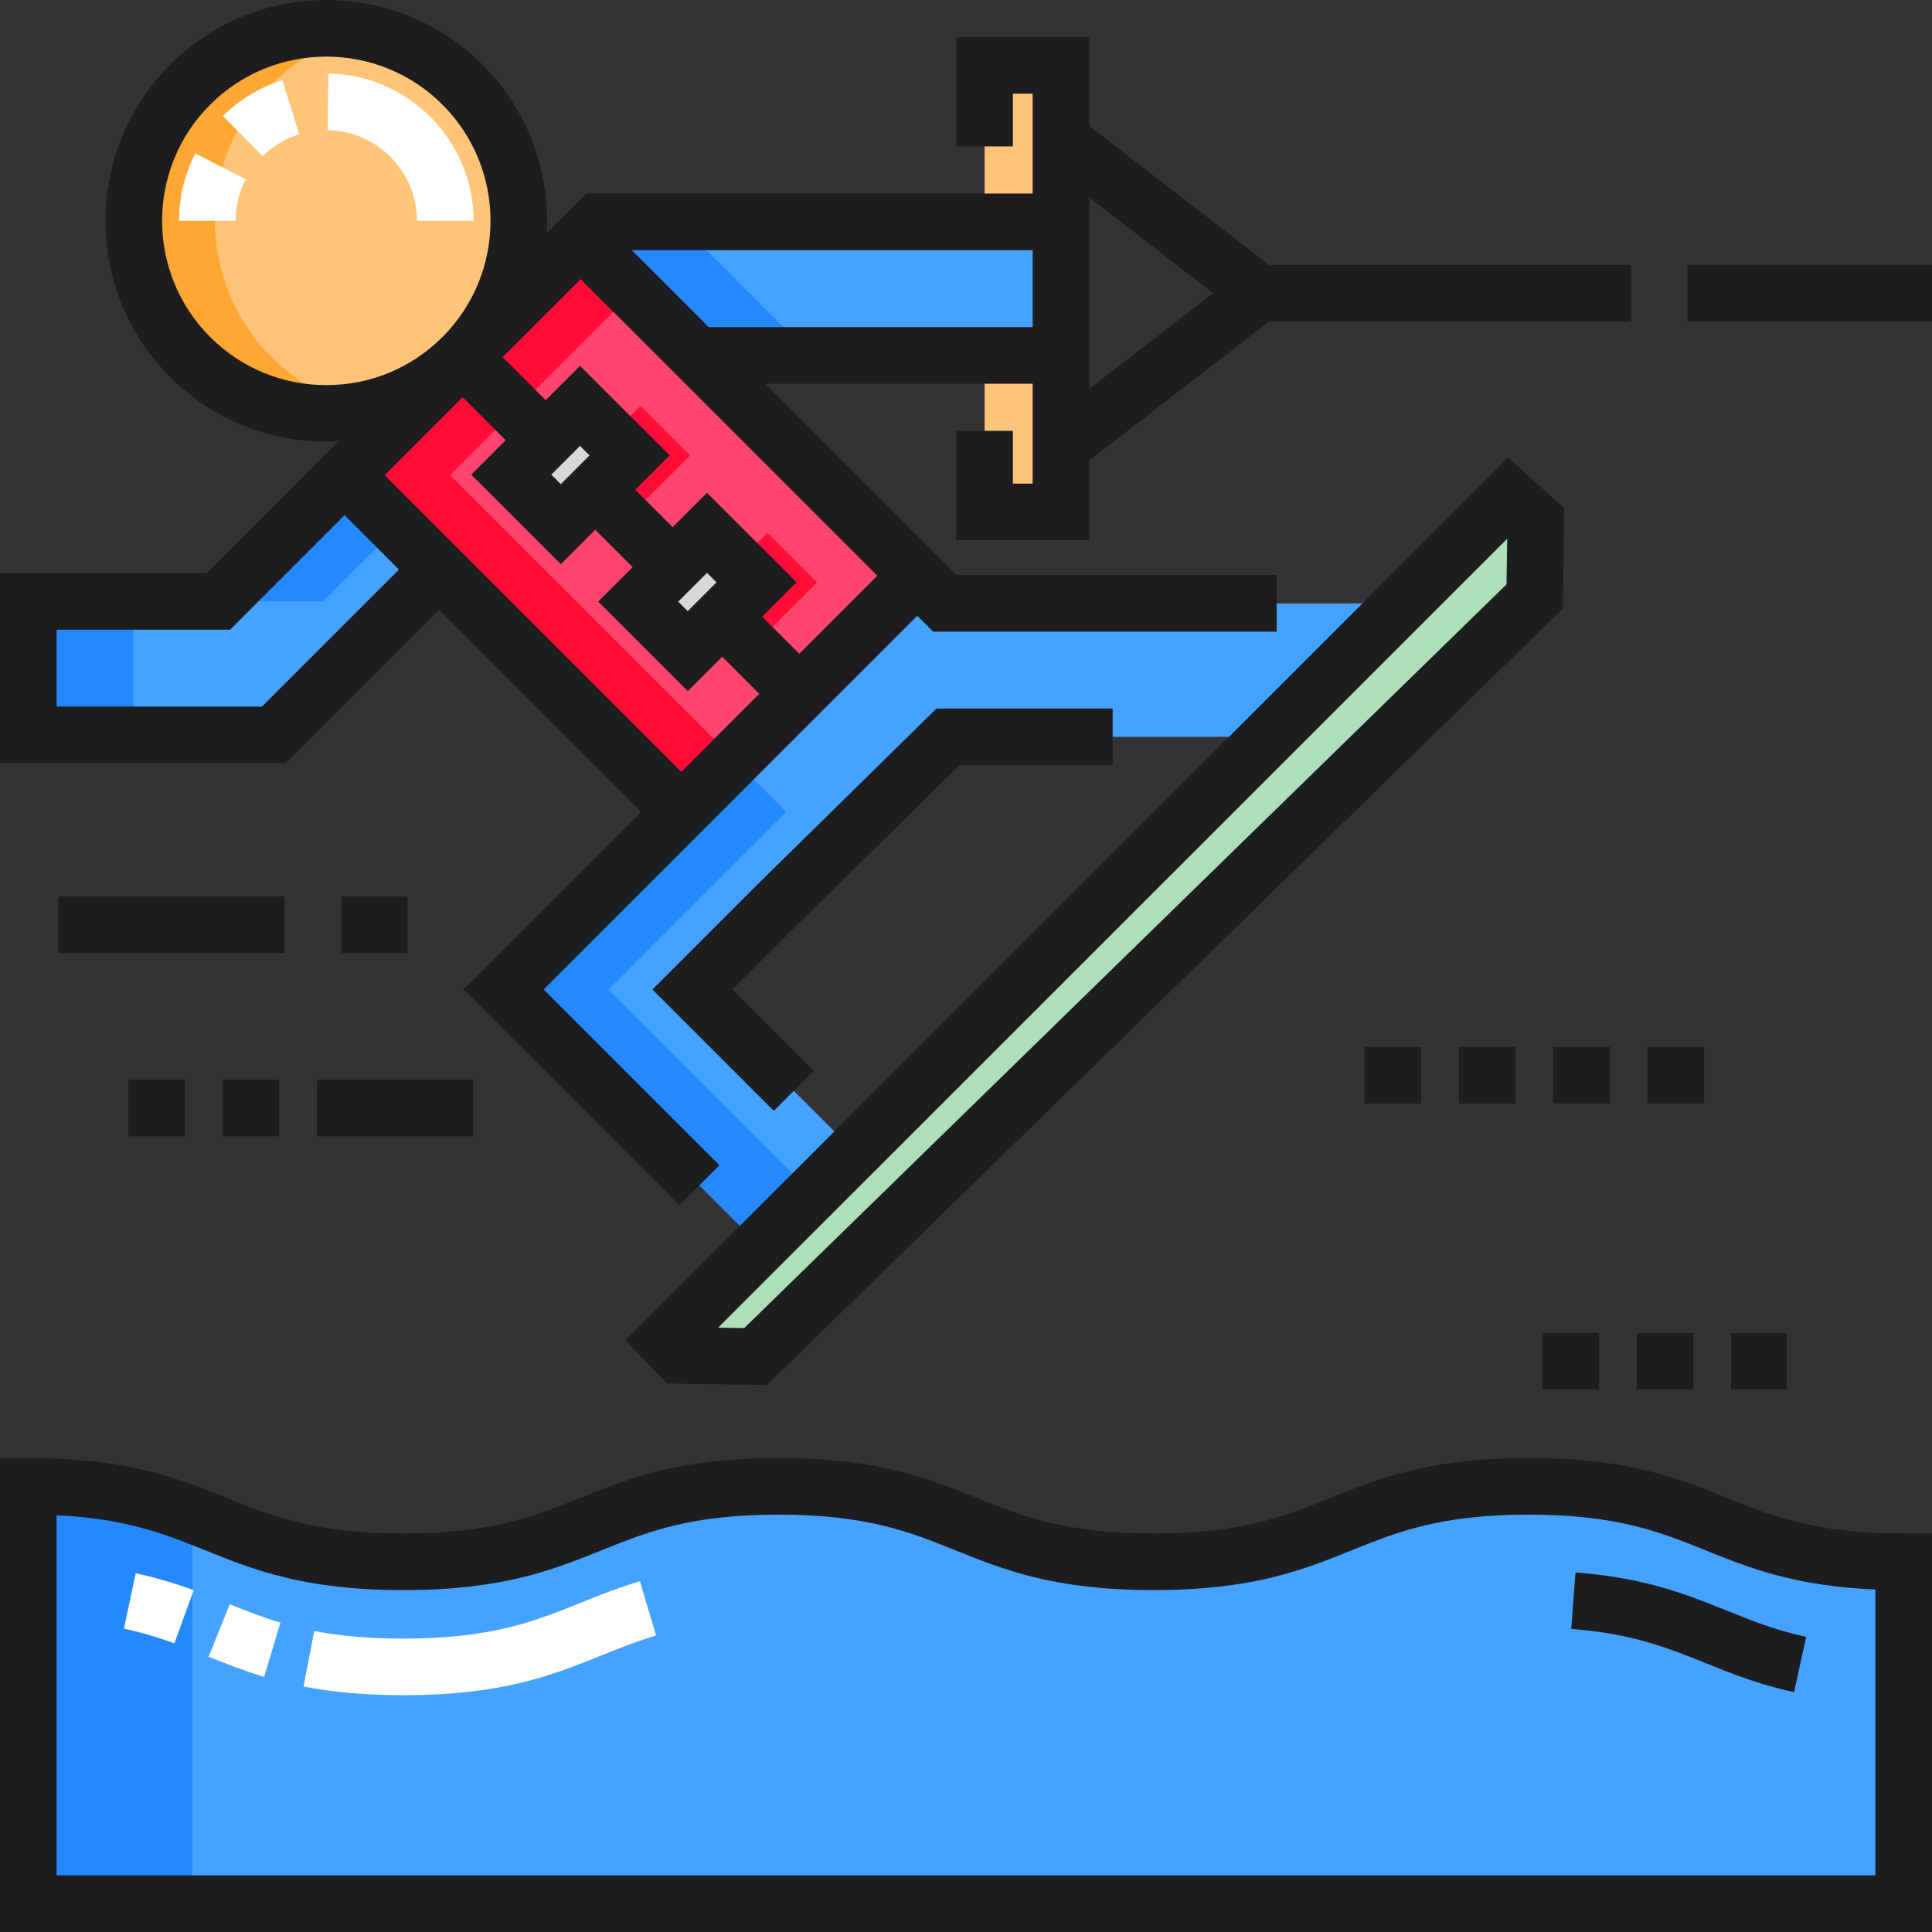 <?xml version="1.0" encoding="iso-8859-1"?>
<!-- Generator: Adobe Illustrator 19.0.0, SVG Export Plug-In . SVG Version: 6.00 Build 0)  -->
<svg version="1.1" id="Capa_1" xmlns="http://www.w3.org/2000/svg" xmlns:xlink="http://www.w3.org/1999/xlink" x="0px" y="0px"
	 viewBox="0 0 512 512" style="enable-background:new 0 0 512 512;" xml:space="preserve">
<rect x="0" y="0" width="512" height="512" fill="#333333" stroke="none"/>
<polygon style="fill:#45A2FF;" points="205.563,240.165 251.236,195.277 336.153,195.277 371.496,159.891 250.399,159.891 
	184.691,94.184 281.174,94.184 281.174,58.799 158.443,58.799 153.874,63.367 153.843,63.335 91.288,125.89 91.319,125.921 
	57.873,159.367 7.5,159.367 7.5,194.753 72.53,194.753 116.341,150.943 180.542,215.143 133.465,262.221 197.868,326.625 
	225.452,304.165 183.508,262.221 "/>
<g>
	<polygon style="fill:#2488FF;" points="85.657,159.367 105.211,139.813 91.288,125.89 91.319,125.921 57.873,159.367 	"/>
	<rect x="7.5" y="159.369" style="fill:#2488FF;" width="27.784" height="35.386"/>
	<polygon style="fill:#2488FF;" points="161.248,262.221 208.325,215.143 144.125,150.943 130.233,164.835 180.542,215.143 
		133.465,262.221 197.868,326.625 213.183,314.156 	"/>
</g>
<circle style="fill:#FFC477;" cx="86.48" cy="58.519" r="51.04"/>
<path style="fill:#FFA733;" d="M71.918,94.612c-19.932-19.931-19.932-52.247,0-72.178c7.211-7.211,16.044-11.798,25.324-13.792
	C80.871,5.125,63.108,9.714,50.387,22.434c-19.932,19.932-19.932,52.247,0,72.178c12.721,12.721,30.484,17.309,46.855,13.792
	C87.962,106.411,79.128,101.823,71.918,94.612z"/>
<path style="fill:#ADDFBB;" d="M180.516,358.786l-3.773-3.902l223.552-223.826l7.042,6.334c-0.111,7.847-0.174,12.267-0.285,20.113
	l-206.32,201.568C192.829,358.96,188.419,358.898,180.516,358.786z"/>
<path style="fill:#45A2FF;" d="M7.01,393.891c49.702,0,49.702,20,99.404,20s49.702-20,99.404-20c49.7,0,49.7,20,99.399,20
	c49.698,0,49.698-20,99.396-20c49.699,0,49.699,20,99.398,20v90.595h-497L7.01,393.891z"/>
<path style="fill:#2488FF;" d="M7.01,393.891v110.595h43.996V401.631C40.225,397.488,28.086,393.891,7.01,393.891z"/>
<rect x="122.974" y="76.16" transform="matrix(0.707 -0.707 0.707 0.707 -49.49 159.019)" style="fill:#FF456D;" width="88.469" height="126.179"/>
<polygon style="fill:#2488FF;" points="184.691,94.184 215.109,94.184 179.723,58.799 158.443,58.799 153.874,63.367 "/>
<g>
	
		<rect x="154.273" y="113.965" transform="matrix(-0.707 0.707 -0.707 -0.707 372.51 92.194)" style="fill:#FF0C38;" width="25.775" height="18.562"/>
	
		<rect x="187.921" y="147.605" transform="matrix(-0.707 0.707 -0.707 -0.707 453.737 125.828)" style="fill:#FF0C38;" width="25.775" height="18.562"/>
	<polygon style="fill:#FF0C38;" points="119.273,125.921 167.851,77.343 153.874,63.367 91.319,125.921 180.542,215.143 
		194.519,201.167 	"/>
</g>
<g>
	
		<rect x="138.27" y="113.959" transform="matrix(-0.707 0.707 -0.707 -0.707 345.185 103.499)" style="fill:#D8D7DA;" width="25.775" height="18.562"/>
	
		<rect x="171.921" y="147.609" transform="matrix(-0.707 0.707 -0.707 -0.707 426.425 137.149)" style="fill:#D8D7DA;" width="25.775" height="18.562"/>
</g>
<g>
	<rect x="260.93" y="17.319" style="fill:#FFC477;" width="20.233" height="41.479"/>
	<rect x="260.93" y="94.179" style="fill:#FFC477;" width="20.233" height="41.479"/>
</g>
<g>
	<path style="fill:#1D1D1F;" d="M116.341,161.549l53.594,53.594l-47.077,47.078l57.182,57.182l10.606-10.606l-46.575-46.575l0,0
		l99.026-99.026l4.196,4.196h91.034v-15h-84.821l-50.708-50.708h70.869v26.478h-5.233v-13.979h-15v28.979h35.233v-21.158
		L336.333,85.2h95.872v-15h-95.871l-47.667-36.806V9.819h-35.233v28.979h15V24.819h5.233v26.479H155.336l-10.441,10.379
		c0.857-16.023-4.814-32.333-17.026-44.546c-22.824-22.824-59.961-22.824-82.785,0s-22.824,59.961,0,82.785
		c11.412,11.412,26.402,17.118,41.393,17.118c1.052,0,2.103-0.035,3.153-0.091l-34.862,34.925H0v50.386h75.637L116.341,161.549z
		 M101.926,125.921l20.671-20.671l11.412,11.412l-9.129,9.129l23.731,23.731l9.128-9.128l9.915,9.915l-9.128,9.128l23.731,23.731
		l9.128-9.128l9.827,9.827l-20.671,20.671L101.926,125.921z M148.611,128.309l-2.519-2.519l7.62-7.62l2.519,2.519L148.611,128.309z
		 M182.257,161.955l-2.519-2.519l7.62-7.62l2.519,2.519L182.257,161.955z M211.819,173.26l-9.827-9.827l9.098-9.098l-23.731-23.731
		l-9.098,9.098l-9.915-9.915l9.098-9.098l-23.731-23.731l-9.097,9.097l-11.412-11.412l20.671-20.671l78.616,78.616L211.819,173.26z
		 M288.667,103.052l0.008-50.703l32.829,25.349L288.667,103.052z M273.667,66.299v20.386h-85.869l-20.386-20.386H273.667z
		 M86.476,102.061c-11.629,0-22.563-4.529-30.786-12.752c-16.975-16.976-16.975-44.596,0-61.572
		c8.488-8.488,19.637-12.731,30.786-12.731s22.298,4.244,30.786,12.731c16.975,16.976,16.975,44.596,0,61.572
		C109.039,97.532,98.105,102.061,86.476,102.061z M15,187.253v-20.386h45.979l30.34-30.34l14.415,14.415l-36.311,36.311H15z"/>
	<polygon style="fill:#1D1D1F;" points="254.305,202.777 294.866,202.777 294.866,187.777 248.168,187.777 200.26,234.863 
		172.901,262.221 205.063,294.384 215.67,283.777 194.114,262.221 210.821,245.514 	"/>
	<path style="fill:#1D1D1F;" d="M414.549,134.667l-14.855-13.382L165.738,355.199l11.057,11.449l26.45,0.395l210.908-205.763
		L414.549,134.667z M399.246,154.867L197.234,351.951l-6.928-0.103l209.121-209.085L399.246,154.867z"/>
	<path style="fill:#1D1D1F;" d="M457.601,396.934c-12.879-5.183-26.197-10.542-52.499-10.542s-39.619,5.359-52.498,10.542
		c-12.086,4.864-23.501,9.458-46.898,9.458s-34.813-4.594-46.9-9.458c-12.879-5.183-26.197-10.542-52.5-10.542
		s-39.622,5.359-52.501,10.542c-12.087,4.864-23.503,9.458-46.902,9.458s-34.815-4.594-46.902-9.458
		c-12.88-5.183-26.198-10.542-52.501-10.542H0v125.595h512V406.392h-7.5C481.103,406.392,469.688,401.798,457.601,396.934z
		 M497,496.986H15v-95.424c18.489,0.873,28.683,4.974,39.402,9.288c12.88,5.183,26.198,10.542,52.502,10.542
		c26.303,0,39.622-5.359,52.501-10.542c12.087-4.864,23.503-9.458,46.902-9.458c23.397,0,34.813,4.594,46.9,9.458
		c12.879,5.183,26.197,10.542,52.5,10.542c26.301,0,39.619-5.359,52.498-10.542c12.086-4.864,23.502-9.458,46.898-9.458
		c23.397,0,34.813,4.594,46.899,9.458c11.594,4.666,23.542,9.474,44.999,10.387v75.749H497z"/>
	<path style="fill:#1D1D1F;" d="M416.387,431.682c16.143,1.22,25.601,5.026,35.614,9.056c6.923,2.786,14.082,5.667,23.437,7.716
		l3.209-14.652c-8.129-1.781-14.403-4.306-21.046-6.979c-10.632-4.278-21.626-8.703-40.084-10.097L416.387,431.682z"/>
	<rect x="447.2" y="70.199" style="fill:#1D1D1F;" width="64.795" height="15"/>
	<rect x="84" y="286.13" style="fill:#1D1D1F;" width="41.36" height="15"/>
	<rect x="34" y="286.13" style="fill:#1D1D1F;" width="15" height="15"/>
	<rect x="59" y="286.13" style="fill:#1D1D1F;" width="15" height="15"/>
	<rect x="15.442" y="237.559" style="fill:#1D1D1F;" width="60" height="15"/>
	<rect x="90.44" y="237.559" style="fill:#1D1D1F;" width="17.565" height="15"/>
	<rect x="458.75" y="353.24" style="fill:#1D1D1F;" width="14.75" height="15"/>
	<rect x="433.75" y="353.24" style="fill:#1D1D1F;" width="15" height="15"/>
	<rect x="408.75" y="353.24" style="fill:#1D1D1F;" width="15" height="15"/>
	<rect x="436.61" y="277.46" style="fill:#1D1D1F;" width="15" height="15"/>
	<rect x="361.61" y="277.46" style="fill:#1D1D1F;" width="15" height="15"/>
	<rect x="411.61" y="277.46" style="fill:#1D1D1F;" width="15" height="15"/>
	<rect x="386.61" y="277.46" style="fill:#1D1D1F;" width="15" height="15"/>
</g>
<g>
	<path style="fill:#FFFFFF;" d="M125.514,58.523h-15c0-13.073-10.631-23.855-23.698-24.035l0.206-14.999
		C108.246,19.781,125.514,37.292,125.514,58.523z M62.438,58.523h-15c0-6.208,1.496-12.39,4.327-17.877l13.33,6.877
		C63.332,50.942,62.438,54.643,62.438,58.523z M69.599,41.408L59.067,30.726c4.418-4.356,9.869-7.631,15.764-9.472l4.47,14.318
		C75.677,36.705,72.322,38.722,69.599,41.408z"/>
	<path style="fill:#FFFFFF;" d="M106.894,449.243c-9.837,0-18.494-0.75-26.466-2.293l2.85-14.727
		c7.022,1.359,14.748,2.02,23.617,2.02c0.003,0,0.005,0,0.008,0c23.399,0,34.815-4.594,46.902-9.458
		c4.882-1.964,9.93-3.996,15.785-5.739l4.281,14.376c-5.185,1.544-9.693,3.358-14.466,5.279
		c-12.88,5.183-26.199,10.542-52.502,10.542C106.901,449.243,106.897,449.243,106.894,449.243z M70.004,444.385
		c-5.3-1.588-9.988-3.428-14.723-5.331l5.594-13.918c4.569,1.836,8.733,3.471,13.436,4.88L70.004,444.385z M46.208,435.509
		c-4.73-1.724-8.977-2.962-13.366-3.897l3.126-14.671c5.089,1.084,9.975,2.506,15.377,4.476L46.208,435.509z"/>
</g>
<g>
</g>
<g>
</g>
<g>
</g>
<g>
</g>
<g>
</g>
<g>
</g>
<g>
</g>
<g>
</g>
<g>
</g>
<g>
</g>
<g>
</g>
<g>
</g>
<g>
</g>
<g>
</g>
<g>
</g>
</svg>
